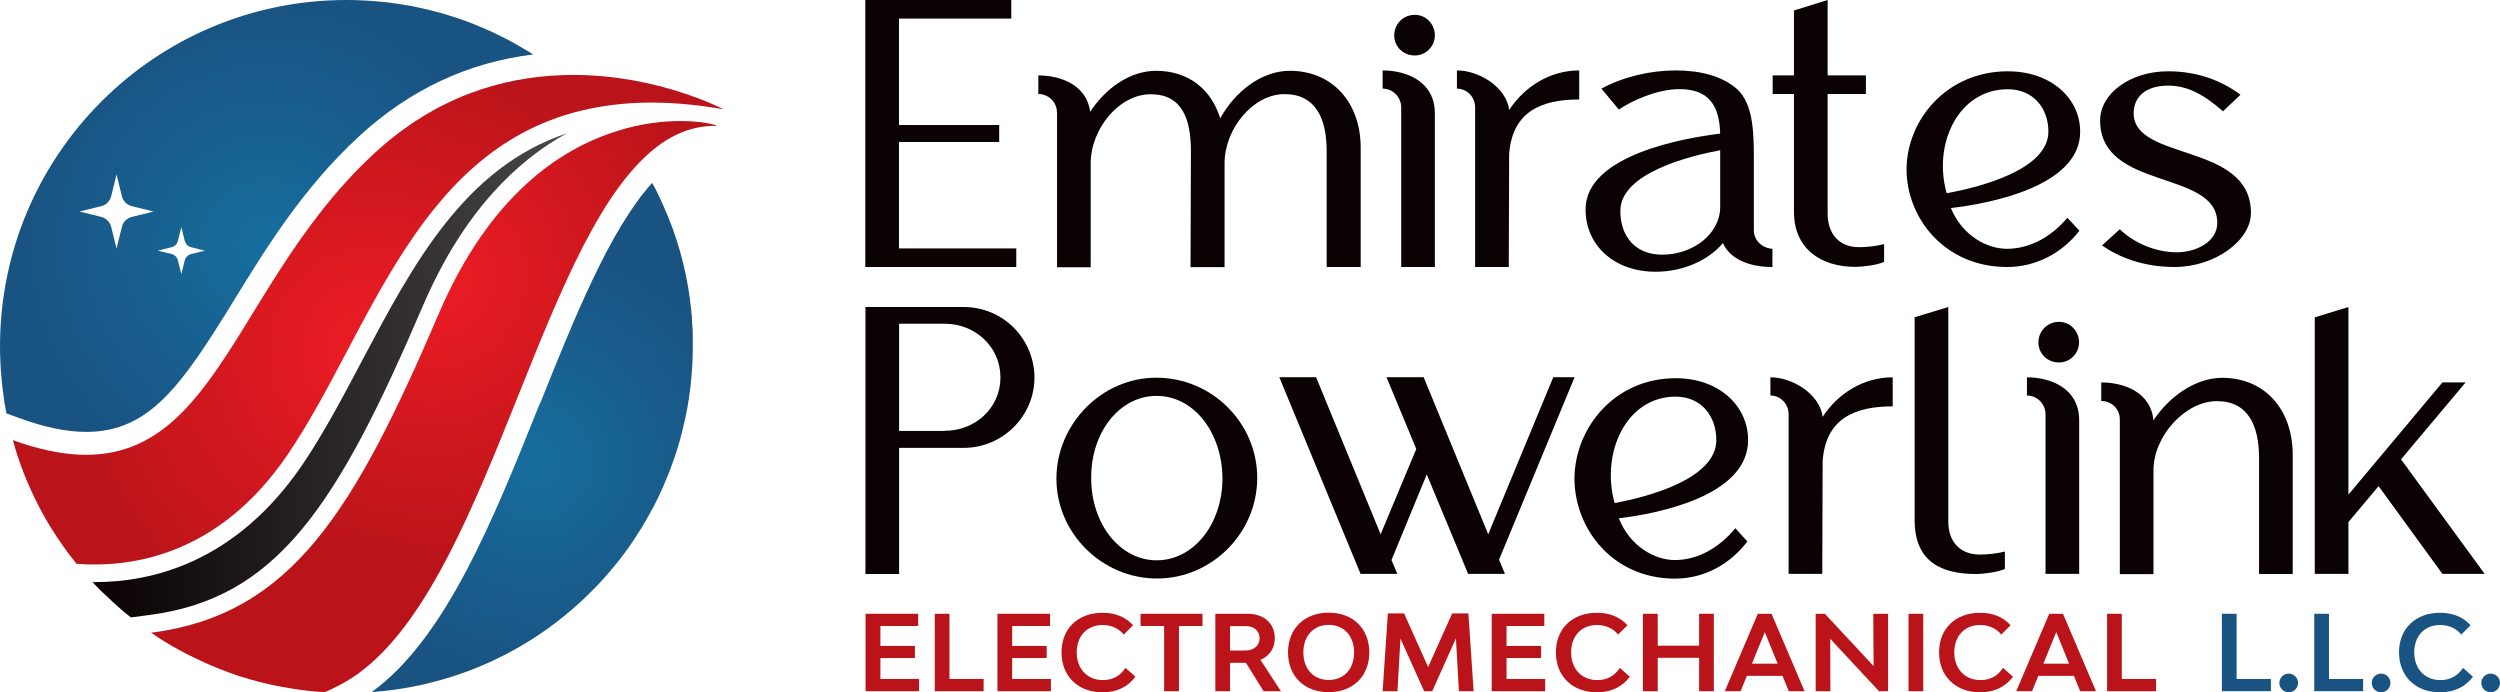 <?xml version="1.0" encoding="UTF-8"?>
<svg id="Layer_2" data-name="Layer 2" xmlns="http://www.w3.org/2000/svg" xmlns:xlink="http://www.w3.org/1999/xlink" viewBox="0 0 200.56 55.53">
  <defs>
    <style>
      .cls-1 {
        fill: #ba141a;
      }

      .cls-2 {
        clip-path: url(#clippath-2);
      }

      .cls-3 {
        fill: url(#radial-gradient-4);
      }

      .cls-4 {
        clip-path: url(#clippath-1);
      }

      .cls-5 {
        clip-path: url(#clippath-4);
      }

      .cls-6 {
        fill: #0a0203;
      }

      .cls-7 {
        fill: url(#radial-gradient);
      }

      .cls-8 {
        clip-path: url(#clippath);
      }

      .cls-9 {
        fill: url(#radial-gradient-2);
      }

      .cls-10 {
        fill: none;
      }

      .cls-11 {
        fill: #195382;
      }

      .cls-12 {
        fill: url(#radial-gradient-3);
      }

      .cls-13 {
        clip-path: url(#clippath-3);
      }

      .cls-14 {
        fill: url(#linear-gradient);
      }
    </style>
    <clipPath id="clippath">
      <path class="cls-10" d="M14.27,20.89c-.05-.25-.26-.45-.5-.51l-1.11-.27,1.11-.28c.24-.05,.45-.26,.5-.51l.28-1.1,.27,1.1c.07,.25,.26,.46,.51,.51l1.11,.28-1.11,.27c-.25,.06-.44,.26-.51,.51l-.27,1.1-.28-1.1Zm-5.35-2.69c-.1-.4-.41-.7-.8-.8l-1.75-.43,1.75-.43c.39-.09,.7-.41,.8-.8l.43-1.75,.43,1.75c.09,.39,.4,.71,.8,.8l1.74,.43-1.74,.43c-.4,.1-.71,.4-.8,.8l-.43,1.74-.43-1.74ZM0,27.79c0,.47,.01,.94,.04,1.4,.01,.33,.03,.65,.07,.98,.01,.25,.04,.5,.07,.75,.02,.21,.04,.42,.08,.62,.02,.2,.05,.39,.08,.59v.07c.06,.33,.12,.65,.18,.97l1.14,.41c1.96,.71,3.73,1.07,5.26,1.07,5.1,0,7.69-3.8,11.83-10.52,2.6-4.23,5.54-9.02,10.02-13.16,4.05-3.75,8.75-5.96,14-6.6-.18-.11-.36-.22-.54-.34,0,0-.03-.02-.06-.03-.31-.19-.63-.37-.96-.56-.07-.03-.15-.08-.22-.12-.37-.19-.74-.39-1.11-.56-.38-.19-.76-.36-1.14-.52-.2-.09-.41-.18-.62-.26-.32-.13-.63-.25-.95-.36-.35-.13-.7-.24-1.05-.35-.75-.24-1.52-.44-2.29-.61-.2-.05-.41-.09-.6-.13-.28-.06-.56-.11-.85-.15-.06-.01-.13-.02-.19-.03-.13-.03-.29-.05-.43-.06-.26-.05-.52-.08-.79-.11-.17-.02-.34-.04-.51-.05-.41-.04-.83-.07-1.24-.09C28.75,.01,28.28,0,27.8,0,12.44,0,0,12.44,0,27.79"/>
    </clipPath>
    <radialGradient id="radial-gradient" cx="-53.53" cy="2163.51" fx="-53.53" fy="2163.51" r="1" gradientTransform="translate(1063.18 42121.79) scale(19.46 -19.46)" gradientUnits="userSpaceOnUse">
      <stop offset="0" stop-color="#166e9e"/>
      <stop offset="1" stop-color="#195382"/>
    </radialGradient>
    <clipPath id="clippath-1">
      <path class="cls-10" d="M29.08,28.87c-1.58,2.99-3.07,5.82-4.8,8.38-5.31,7.82-12,9.45-16.68,9.45h-.18c.22,.24,.45,.48,.69,.72h.01c.13,.13,.28,.25,.41,.38,.02,0,.04,.03,.06,.05,.17,.16,.34,.33,.51,.49,.26,.24,.52,.47,.79,.7,.2,.17,.4,.33,.61,.49l1.45-.19c10.27-1.32,15.08-8.71,21.97-24.79,3.29-7.67,7.66-11.72,11.54-13.85-8.21,2.74-12.36,10.57-16.38,18.17"/>
    </clipPath>
    <linearGradient id="linear-gradient" x1="-51.98" y1="2163.28" x2="-50.98" y2="2163.28" gradientTransform="translate(1985.09 82328.11) scale(38.04 -38.04)" gradientUnits="userSpaceOnUse">
      <stop offset="0" stop-color="#0a0203"/>
      <stop offset="1" stop-color="#494748"/>
    </linearGradient>
    <clipPath id="clippath-2">
      <path class="cls-10" d="M43.29,32.41c-3.71,9.27-7.54,18.82-13.47,23.11,1.69-.12,3.34-.39,4.92-.8,4.45-1.14,8.46-3.35,11.74-6.35,.33-.3,.65-.6,.96-.92,.64-.63,1.24-1.29,1.79-1.97,.58-.69,1.11-1.4,1.6-2.14h0c.24-.37,.48-.74,.71-1.11,0-.02,.02-.03,.02-.05,.21-.34,.41-.68,.59-1.02,.49-.87,.92-1.77,1.29-2.69,.16-.37,.31-.74,.44-1.12,.32-.85,.59-1.72,.82-2.61,.1-.42,.2-.84,.29-1.26,.02-.05,.03-.1,.03-.15,.19-.88,.32-1.78,.41-2.69,.1-.93,.15-1.88,.15-2.84,0-.1,0-.2,0-.3,0-.1,0-.19,0-.29,0-.21,0-.41-.01-.61,0-.11,0-.21-.02-.32v-.08c-.01-.1-.01-.21-.03-.32,0-.05,0-.1-.01-.15,0-.06,0-.12,0-.18,0-.09,0-.19-.02-.28-.03-.37-.07-.74-.13-1.11,0-.02,0-.04,0-.06v-.02s0-.01,0-.01c-.35-2.67-1.08-5.21-2.15-7.59-.27-.62-.56-1.22-.89-1.81-3.4,3.75-6.25,10.86-9.01,17.75"/>
    </clipPath>
    <radialGradient id="radial-gradient-2" cx="-53.97" cy="2163.58" fx="-53.97" fy="2163.58" r="1" gradientTransform="translate(964.62 36990.9) scale(17.08 -17.08)" xlink:href="#radial-gradient"/>
    <clipPath id="clippath-3">
      <path class="cls-10" d="M49.55,10.5c-4.63,1.42-10.3,5.23-14.33,14.62-6.83,15.93-11.84,24.19-23.09,25.64,.71,.5,1.45,.96,2.22,1.37,.4,.22,.81,.43,1.22,.63,.41,.2,.82,.39,1.24,.57,2.1,.92,4.34,1.57,6.68,1.92,.85,.14,1.7,.23,2.57,.28h.01c.4-.18,.81-.38,1.23-.6,11.12-5.8,15.26-32.94,24.02-41.92,1.83-1.89,3.86-2.97,6.21-2.91-.19-.12-1.28-.39-2.93-.39-1.37,0-3.12,.18-5.06,.79"/>
    </clipPath>
    <radialGradient id="radial-gradient-3" cx="-53.07" cy="2163.44" fx="-53.07" fy="2163.44" r="1" gradientTransform="translate(1245.06 49370.61) scale(22.81 -22.81)" gradientUnits="userSpaceOnUse">
      <stop offset="0" stop-color="#ed1c24"/>
      <stop offset="1" stop-color="#ba141a"/>
    </radialGradient>
    <clipPath id="clippath-4">
      <path class="cls-10" d="M45.06,6.03c-4.71,.17-10.1,1.7-15.05,6.29-12.52,11.57-12.8,28.84-28.98,22.99,.49,1.79,1.16,3.49,1.98,5.1,.13,.27,.28,.54,.43,.81,.21,.4,.44,.79,.68,1.17,.62,.99,1.29,1.94,2.02,2.84,4.42,.34,11.44-.67,16.95-8.78,6.71-9.89,10.46-25.27,24.8-27.84,2.91-.53,6.26-.53,10.16,.16,0,0-5.22-2.76-12.06-2.76-.31,0-.62,0-.93,.02"/>
    </clipPath>
    <radialGradient id="radial-gradient-4" cx="-52.88" cy="2163.41" fx="-52.88" fy="2163.41" r="1" gradientTransform="translate(1324.16 52988.15) scale(24.48 -24.48)" xlink:href="#radial-gradient-3"/>
  </defs>
  <g id="Layer_1-2" data-name="Layer 1">
    <path class="cls-11" d="M182.86,54.79c0-.41,.33-.75,.75-.75s.75,.34,.75,.75-.34,.75-.75,.75-.75-.34-.75-.75"/>
    <path class="cls-11" d="M190.27,54.79c0-.41,.33-.75,.75-.75s.75,.34,.75,.75-.34,.75-.75,.75-.75-.34-.75-.75"/>
    <path class="cls-11" d="M199.06,54.79c0-.41,.33-.75,.75-.75s.75,.34,.75,.75-.34,.75-.75,.75-.75-.34-.75-.75"/>
    <g class="cls-8">
      <rect class="cls-7" y="0" width="42.77" height="34.65"/>
    </g>
    <g class="cls-4">
      <rect class="cls-14" x="7.42" y="10.7" width="38.04" height="38.83"/>
    </g>
    <g class="cls-2">
      <rect class="cls-9" x="29.83" y="14.66" width="25.77" height="40.86"/>
    </g>
    <g class="cls-13">
      <rect class="cls-12" x="12.14" y="9.71" width="45.4" height="45.82"/>
    </g>
    <g class="cls-5">
      <rect class="cls-3" x="1.03" y="6.01" width="57.02" height="39.56"/>
    </g>
    <polygon class="cls-6" points="81.13 0 81.13 1.49 72.12 1.49 72.12 10.03 80.16 10.03 80.16 11.39 72.12 11.39 72.12 19.93 81.53 19.93 81.53 21.42 69.42 21.42 69.42 0 81.13 0"/>
    <path class="cls-6" d="M84.79,9c0-.81-.68-1.46-1.49-1.46v-1.49c1.77,0,3.88,.75,4.16,2.92,1.21-1.86,3.17-3.29,5.28-3.29,2.61,0,4.44,1.49,5.15,3.82,1.18-2.14,3.29-3.82,5.59-3.82,3.38,0,5.68,2.51,5.68,6.18v9.56h-2.73V12.11c0-2.58-.87-4.56-3.38-4.56s-4.81,2.76-4.81,5.56v8.32h-2.73l.03-9.31c0-2.58-.71-4.56-3.23-4.56s-4.81,2.76-4.81,5.56v8.32h-2.7V9Z"/>
    <path class="cls-6" d="M112.41,8.57c-.03-.81-.68-1.46-1.49-1.46v-1.46c1.89,0,4.19,.87,4.19,3.45v12.32h-2.7V8.57Z"/>
    <path class="cls-6" d="M113.5,4.45c-.93,0-1.65-.71-1.65-1.61s.71-1.65,1.65-1.65,1.61,.78,1.61,1.65-.71,1.61-1.61,1.61"/>
    <path class="cls-6" d="M164.1,33.19c-.03-.81-.68-1.46-1.49-1.46v-1.46c1.89,0,4.19,.87,4.19,3.45v12.32h-2.7v-12.85Z"/>
    <path class="cls-6" d="M165.18,29.08c-.93,0-1.65-.71-1.65-1.61s.71-1.65,1.65-1.65,1.61,.78,1.61,1.65-.71,1.61-1.61,1.61"/>
    <path class="cls-6" d="M126.69,7.98c-3.07,0-5.37,.99-5.62,4.38l-.03,9.06h-2.7V8.6c0-.81-.65-1.49-1.46-1.49v-1.46c1.8,0,3.97,1.36,4.19,3.17,1.27-1.92,3.32-3.17,5.62-3.17v2.33Z"/>
    <path class="cls-6" d="M151.84,32.6c-3.07,0-5.37,.99-5.62,4.38l-.03,9.06h-2.7v-12.82c0-.81-.65-1.49-1.46-1.49v-1.46c1.8,0,3.97,1.37,4.19,3.17,1.27-1.93,3.32-3.17,5.62-3.17v2.33Z"/>
    <path class="cls-6" d="M142.19,21.42c-1.89,0-3.41-.65-3.97-1.92-1.15,1.37-3.17,2.3-5.4,2.3-3.35,0-5.62-2.14-5.62-5,0-4.38,7.98-5.74,10.8-6.08-.06-2.2-.87-3.57-3.26-3.57-1.83,0-3.88,.96-4.87,1.64l-1.4-1.68c1.77-.96,3.94-1.46,5.96-1.46s3.69,.47,4.81,1.4c1.55,1.27,1.46,4,1.46,6.33v5.09c0,.81,.65,1.43,1.49,1.49v1.46Zm-4.19-4.81v-4.56c-2.33,.44-8.01,1.8-8.01,4.87,0,1.99,1.15,3.51,3.35,3.51,2.54,0,4.66-1.71,4.66-3.82"/>
    <path class="cls-6" d="M142.21,6.05h1.71V.84L146.62,0V6.05h3.07v1.49h-3.07v9.59c0,1.58,.87,2.7,2.54,2.7,.59,0,1.43-.09,1.99-.25v1.43c-.53,.25-1.71,.4-2.3,.4-2.79,0-4.93-1.46-4.93-4.41V7.54h-1.71v-1.49Z"/>
    <path class="cls-6" d="M165.86,17.48l.96,1.03c-1.37,1.76-3.44,2.91-5.8,2.91-5.03,0-8.07-3.94-8.07-7.85,.03-3.94,3.2-7.85,8.13-7.85,3.44,0,5.8,2.15,5.8,4.85,0,4.46-7.51,5.79-10.37,6.12,.9,2.21,2.89,3.27,4.5,3.27,1.86,0,3.6-1,4.84-2.49m-9.68-1.97c2.51-.45,8.16-1.85,8.16-4.94,0-1.88-1.21-3.4-3.26-3.4-3.97,0-6.02,4.4-4.9,8.34"/>
    <path class="cls-6" d="M180.58,17.08c0,2.21-2.89,4.34-6.12,4.34-2.58,0-4.53-.82-5.83-1.73l1.43-1.3c1.21,1.18,2.98,1.85,4.56,1.85s3.26-.85,3.26-2.36c0-4.31-9.4-2.55-9.4-8.22,0-2.12,2.36-3.94,5.46-3.94,2.27,0,4.22,.7,5.8,1.88l-1.4,1.33c-1.64-1.43-2.92-2.06-4.41-2.06-1.83,0-2.76,.94-2.76,2.21,0,3.88,9.41,2.33,9.41,8"/>
    <path class="cls-6" d="M77.31,24.63c3.14,0,5.65,2.51,5.68,5.65,0,3.1-2.55,5.65-5.68,5.65h-5.18v10.12h-2.7V24.63h7.88Zm-1.52,9.93c2.45,0,4.47-1.83,4.47-4.28s-2.02-4.31-4.47-4.31h-3.66v8.6h3.66Z"/>
    <path class="cls-6" d="M92.76,30.3c4.47,0,8.1,3.63,8.1,8.04s-3.63,8.07-8.04,8.07-8.07-3.63-8.07-8.01,3.63-8.1,8.01-8.1m.03,14.65c2.98,0,5.28-2.92,5.28-6.58-.03-3.69-2.3-6.61-5.28-6.61s-5.28,2.92-5.25,6.61c0,3.66,2.3,6.58,5.25,6.58"/>
    <polygon class="cls-6" points="109.15 46.04 102.63 30.26 105.58 30.26 110.76 42.86 113.62 36.02 111.23 30.26 114.21 30.26 119.39 42.86 124.61 30.26 126.32 30.26 120.26 44.9 120.73 46.04 117.78 46.04 114.46 38.06 111.63 44.93 112.1 46.04 109.15 46.04"/>
    <path class="cls-6" d="M139.22,42.38l.96,1.06c-1.37,1.8-3.44,2.98-5.8,2.98-5.03,0-8.07-4.03-8.07-8.04,.03-4.04,3.2-8.04,8.13-8.04,3.44,0,5.8,2.2,5.8,4.97,0,4.56-7.51,5.93-10.37,6.27,.9,2.27,2.89,3.35,4.5,3.35,1.86,0,3.6-1.03,4.84-2.55m-9.68-2.02c2.51-.47,8.16-1.89,8.16-5.06,0-1.92-1.21-3.48-3.26-3.48-3.97,0-6.02,4.5-4.9,8.54"/>
    <path class="cls-6" d="M160.84,44.25v1.4c-.53,.24-1.71,.4-2.3,.4-2.79,0-4.94-.97-4.94-4.33V25.45l2.7-.82v17.21c0,1.55,.87,2.65,2.54,2.65,.59,0,1.43-.09,1.99-.24"/>
    <path class="cls-6" d="M170.06,33.63c0-.81-.65-1.46-1.49-1.46v-1.49c1.83,0,3.97,.78,4.19,3.04,1.27-1.92,3.38-3.41,5.52-3.41,3.38,0,5.65,2.51,5.65,6.18v9.56h-2.7v-9.31c0-2.58-.87-4.56-3.38-4.56s-5.09,2.76-5.09,5.56v8.32h-2.7v-12.42Z"/>
    <polygon class="cls-6" points="185.7 25.46 188.4 24.63 188.4 39.68 195.94 30.68 197.8 30.68 192.62 36.85 199.33 46.04 195.94 46.04 190.82 39 188.4 41.88 188.4 46.04 185.7 46.04 185.7 25.46"/>
    <polygon class="cls-1" points="73.73 54.47 73.73 55.45 69.44 55.45 69.44 49.24 73.66 49.24 73.66 50.22 70.63 50.22 70.63 51.82 73.4 51.82 73.4 52.79 70.63 52.79 70.63 54.47 73.73 54.47"/>
    <polygon class="cls-1" points="78.91 54.47 78.91 55.45 74.99 55.45 74.99 49.24 76.17 49.24 76.17 54.47 78.91 54.47"/>
    <polygon class="cls-1" points="84.31 54.47 84.31 55.45 80.02 55.45 80.02 49.24 84.24 49.24 84.24 50.22 81.2 50.22 81.2 51.82 83.97 51.82 83.97 52.79 81.2 52.79 81.2 54.47 84.31 54.47"/>
    <path class="cls-1" d="M85.16,52.33c0-1.9,1.32-3.17,3.29-3.17,1.02,0,1.84,.33,2.45,1l-.75,.75c-.35-.45-.95-.77-1.69-.77-1.25,0-2.08,.88-2.08,2.2s.85,2.22,2.1,2.22c.84,0,1.42-.38,1.81-.98l.8,.71c-.6,.81-1.5,1.25-2.63,1.25-1.97,0-3.3-1.28-3.3-3.21"/>
    <polygon class="cls-1" points="96.47 50.22 94.58 50.22 94.58 55.45 93.39 55.45 93.39 50.22 91.5 50.22 91.5 49.24 96.47 49.24 96.47 50.22"/>
    <path class="cls-1" d="M99.95,53.17h-1.27v2.28h-1.18v-6.21h2.6c1.31,0,2.17,.79,2.17,1.96,0,.81-.43,1.43-1.15,1.74l1.64,2.51h-1.39l-1.42-2.28Zm-1.27-.98h1.2c.7,0,1.17-.39,1.17-.98s-.44-.98-1.09-.98h-1.28v1.96Z"/>
    <path class="cls-1" d="M103.33,52.34c0-1.91,1.31-3.19,3.26-3.19s3.26,1.28,3.26,3.19-1.31,3.19-3.26,3.19-3.26-1.28-3.26-3.19m5.3,0c0-1.32-.81-2.21-2.03-2.21s-2.04,.88-2.04,2.21,.82,2.21,2.04,2.21,2.03-.88,2.03-2.21"/>
    <polygon class="cls-1" points="117.04 55.45 116.8 51.21 114.9 55.45 114.25 55.45 112.35 51.23 112.11 55.45 110.92 55.45 111.34 49.21 112.64 49.21 114.57 53.51 116.5 49.21 117.8 49.21 118.22 55.45 117.04 55.45"/>
    <polygon class="cls-1" points="123.96 54.47 123.96 55.45 119.67 55.45 119.67 49.24 123.89 49.24 123.89 50.22 120.86 50.22 120.86 51.82 123.63 51.82 123.63 52.79 120.86 52.79 120.86 54.47 123.96 54.47"/>
    <path class="cls-1" d="M124.82,52.33c0-1.9,1.32-3.17,3.29-3.17,1.01,0,1.84,.33,2.45,1l-.75,.75c-.35-.45-.95-.77-1.69-.77-1.25,0-2.08,.88-2.08,2.2s.85,2.22,2.1,2.22c.84,0,1.42-.38,1.81-.98l.8,.71c-.6,.81-1.5,1.25-2.63,1.25-1.97,0-3.3-1.28-3.3-3.21"/>
    <polygon class="cls-1" points="137.49 49.24 137.49 55.45 136.31 55.45 136.31 52.77 132.99 52.77 132.99 55.45 131.8 55.45 131.8 49.24 132.99 49.24 132.99 51.8 136.31 51.8 136.31 49.24 137.49 49.24"/>
    <path class="cls-1" d="M143,54.22h-2.86l-.5,1.23h-1.27l2.65-6.21h1.1l2.65,6.21h-1.27l-.5-1.23Zm-.39-.98l-1.03-2.53-1.03,2.53h2.07Z"/>
    <polygon class="cls-1" points="145.66 49.24 146.4 49.24 150.31 53.44 150.28 49.24 151.47 49.24 151.47 55.45 150.74 55.45 146.83 51.25 146.84 55.45 145.66 55.45 145.66 49.24"/>
    <rect class="cls-1" x="153.11" y="49.24" width="1.18" height="6.21"/>
    <path class="cls-1" d="M155.56,52.33c0-1.9,1.32-3.17,3.29-3.17,1.02,0,1.84,.33,2.45,1l-.75,.75c-.35-.45-.95-.77-1.69-.77-1.25,0-2.08,.88-2.08,2.2s.85,2.22,2.1,2.22c.84,0,1.42-.38,1.81-.98l.8,.71c-.6,.81-1.5,1.25-2.63,1.25-1.97,0-3.3-1.28-3.3-3.21"/>
    <path class="cls-1" d="M166.38,54.22h-2.86l-.5,1.23h-1.27l2.65-6.21h1.1l2.65,6.21h-1.27l-.5-1.23Zm-.39-.98l-1.03-2.53-1.03,2.53h2.07Z"/>
    <polygon class="cls-1" points="172.97 54.47 172.97 55.45 169.04 55.45 169.04 49.24 170.22 49.24 170.22 54.47 172.97 54.47"/>
    <polygon class="cls-11" points="182.18 54.47 182.18 55.45 178.25 55.45 178.25 49.24 179.43 49.24 179.43 54.47 182.18 54.47"/>
    <polygon class="cls-11" points="189.58 54.47 189.58 55.45 185.66 55.45 185.66 49.24 186.84 49.24 186.84 54.47 189.58 54.47"/>
    <path class="cls-11" d="M192.46,52.33c0-1.9,1.32-3.17,3.29-3.17,1.02,0,1.84,.33,2.45,1l-.75,.75c-.35-.45-.95-.77-1.69-.77-1.25,0-2.08,.88-2.08,2.2s.85,2.22,2.1,2.22c.84,0,1.42-.38,1.81-.98l.8,.71c-.6,.81-1.5,1.25-2.63,1.25-1.97,0-3.3-1.28-3.3-3.21"/>
  </g>
</svg>